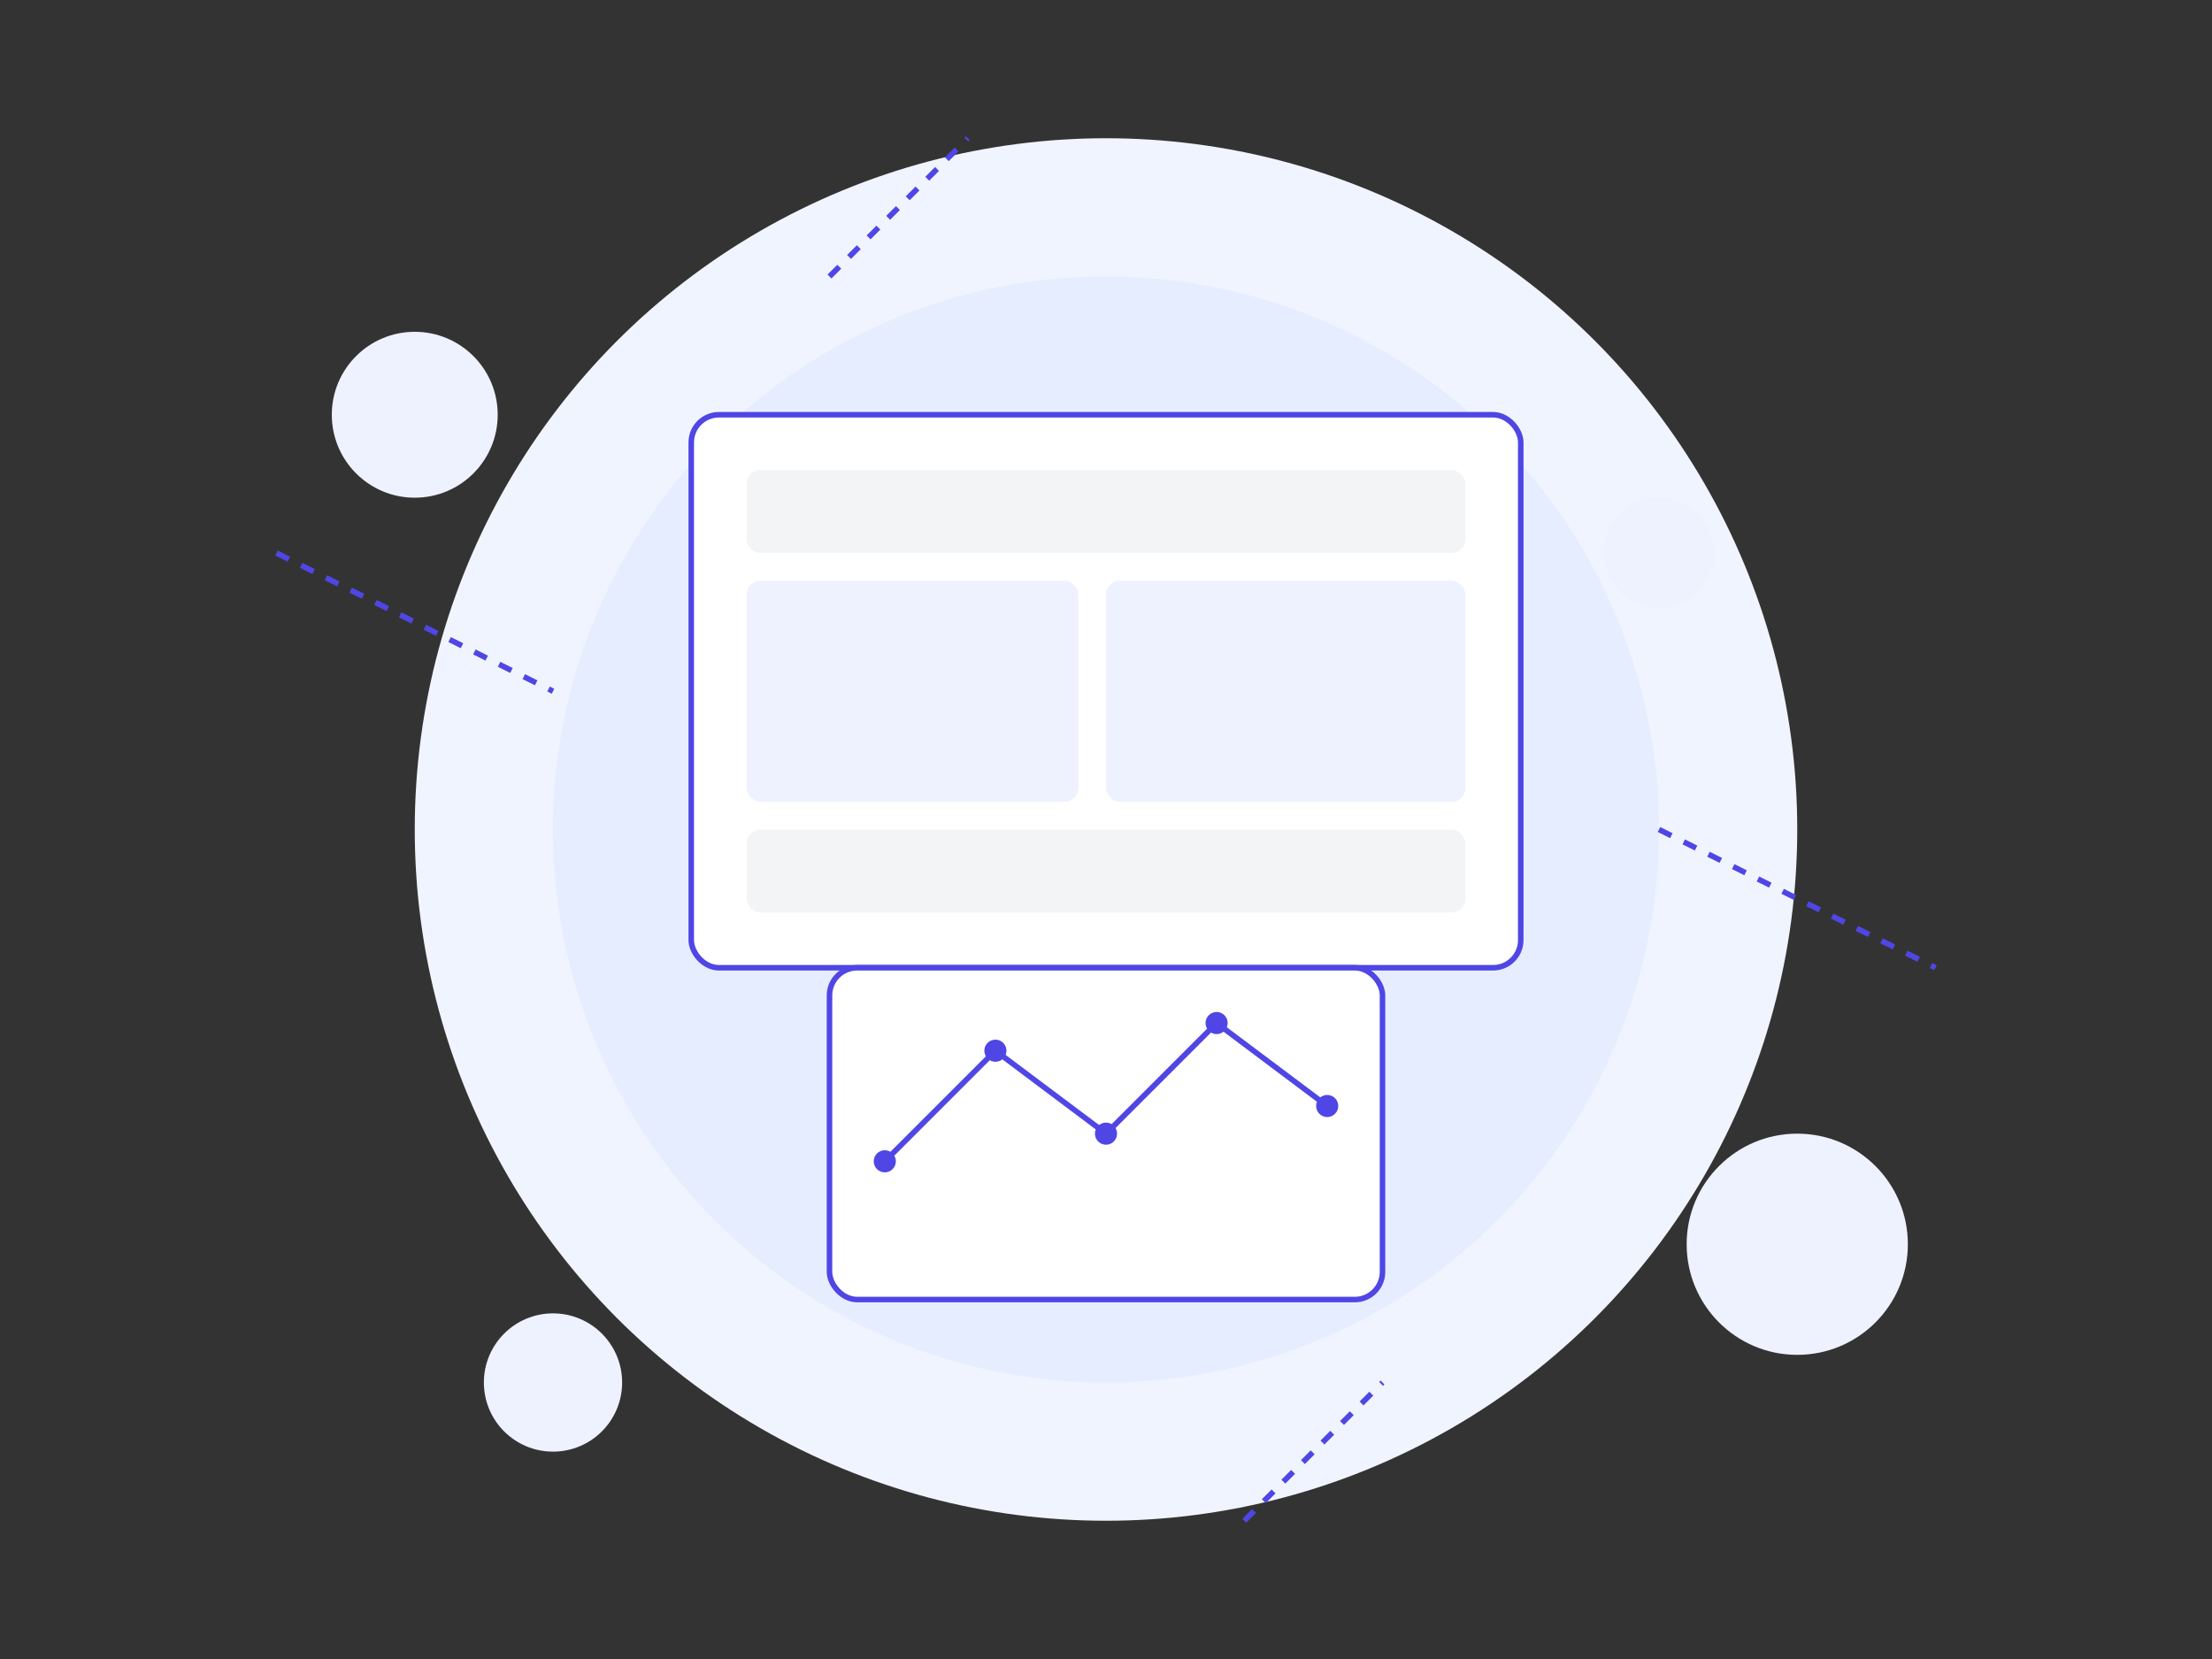 <svg width="800" height="600" viewBox="0 0 800 600" fill="none" xmlns="http://www.w3.org/2000/svg">
  <rect x="0" y="0" width="800" height="600" fill="#333333" stroke="none"/>
  <!-- Background Elements -->
  <circle cx="400" cy="300" r="250" fill="#F0F4FF" />
  <circle cx="400" cy="300" r="200" fill="#E6EDFF" />
  
  <!-- Dashboard UI -->
  <rect x="250" y="150" width="300" height="200" rx="10" fill="white" stroke="#4F46E5" stroke-width="2" />
  <rect x="270" y="170" width="260" height="30" rx="5" fill="#F3F4F6" />
  <rect x="270" y="210" width="120" height="80" rx="5" fill="#EEF2FF" />
  <rect x="400" y="210" width="130" height="80" rx="5" fill="#EEF2FF" />
  <rect x="270" y="300" width="260" height="30" rx="5" fill="#F3F4F6" />
  
  <!-- Charts and Graphs -->
  <rect x="300" y="350" width="200" height="120" rx="10" fill="white" stroke="#4F46E5" stroke-width="2" />
  <line x1="320" y1="420" x2="360" y2="380" stroke="#4F46E5" stroke-width="2" />
  <line x1="360" y1="380" x2="400" y2="410" stroke="#4F46E5" stroke-width="2" />
  <line x1="400" y1="410" x2="440" y2="370" stroke="#4F46E5" stroke-width="2" />
  <line x1="440" y1="370" x2="480" y2="400" stroke="#4F46E5" stroke-width="2" />
  <circle cx="320" cy="420" r="4" fill="#4F46E5" />
  <circle cx="360" cy="380" r="4" fill="#4F46E5" />
  <circle cx="400" cy="410" r="4" fill="#4F46E5" />
  <circle cx="440" cy="370" r="4" fill="#4F46E5" />
  <circle cx="480" cy="400" r="4" fill="#4F46E5" />
  
  <!-- Decorative Elements -->
  <circle cx="150" cy="150" r="30" fill="#EEF2FF" />
  <circle cx="650" cy="450" r="40" fill="#EEF2FF" />
  <circle cx="200" cy="500" r="25" fill="#EEF2FF" />
  <circle cx="600" cy="200" r="20" fill="#EEF2FF" />
  
  <!-- Abstract Lines -->
  <line x1="100" y1="200" x2="200" y2="250" stroke="#4F46E5" stroke-width="2" stroke-dasharray="5 5" />
  <line x1="600" y1="300" x2="700" y2="350" stroke="#4F46E5" stroke-width="2" stroke-dasharray="5 5" />
  <line x1="300" y1="100" x2="350" y2="50" stroke="#4F46E5" stroke-width="2" stroke-dasharray="5 5" />
  <line x1="450" y1="550" x2="500" y2="500" stroke="#4F46E5" stroke-width="2" stroke-dasharray="5 5" />
</svg> 